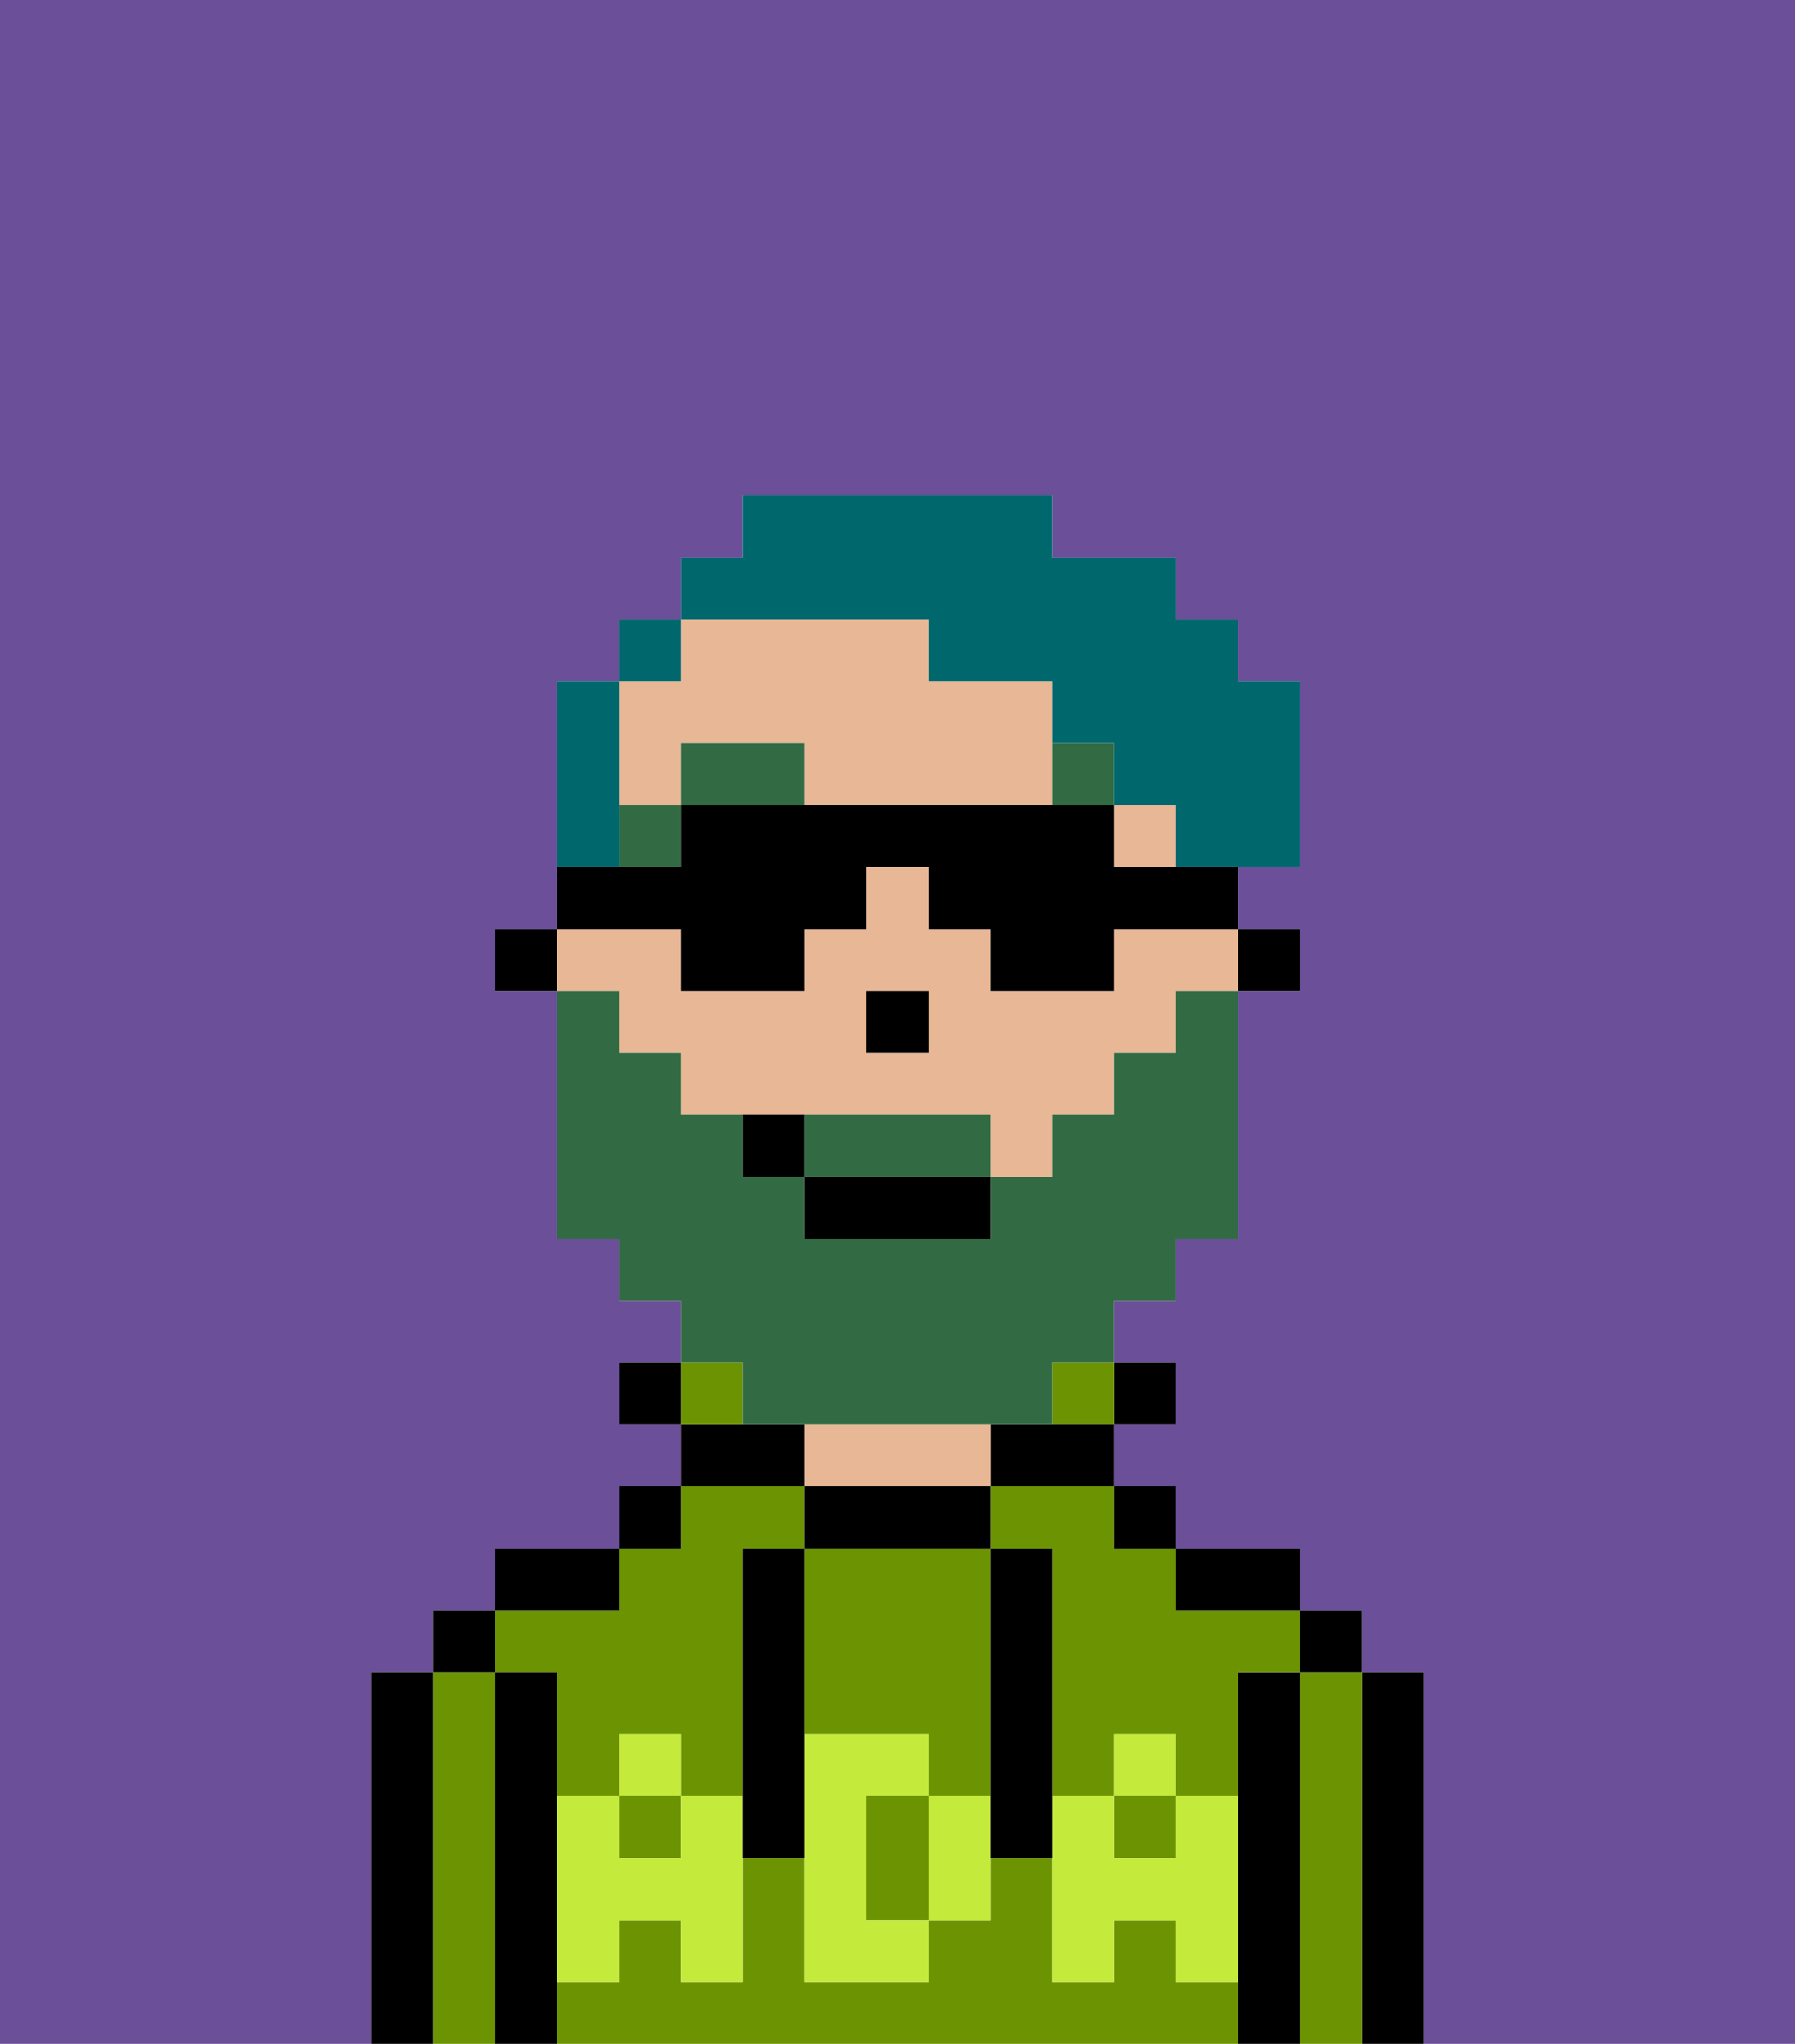 <svg xmlns="http://www.w3.org/2000/svg" viewBox="0 0 29 33"><defs><style>polygon,rect,path{shape-rendering:crispedges;}.qa225-1{fill:#6b4f99;}.qa225-2{fill:#000000;}.qa225-3{fill:#6c9302;}.qa225-4{fill:#e8b795;}.qa225-5{fill:#c4ea3b;}.qa225-6{fill:#326b43;}.qa225-7{fill:#326b43;}.qa225-8{fill:#00686d;}</style></defs><rect class="qa225-1" x="19" y="16" width="1"/><path class="qa225-1" d="M6,27H7V26H8V25h2V24h1V23H10V22h1V21H10V20H9V16H8V15H9v1h1v1h0V16H9V11h1V10h1V9h1V8h5V9h2v1h1v1h1v3H20v1h1v1H20v4H19v1H18v1h1v1H18v1h1v1h2v1h1v1h1v6h6V0H0V33H6V27Z"/><rect class="qa225-1" x="11" y="10" height="1"/><rect class="qa225-1" x="14" y="17" width="1"/><rect class="qa225-1" x="14" y="16" width="1"/><path class="qa225-2" d="M23,27H22v6h1V27Z"/><path class="qa225-3" d="M22,27H21v6h1V27Z"/><rect class="qa225-2" x="21" y="26" width="1" height="1"/><path class="qa225-2" d="M21,27H20v6h1V27Z"/><path class="qa225-3" d="M16,25h1v4h1V28h1v1h1V27h1V26H19V25H18V24H16Z"/><rect class="qa225-3" x="18" y="29" width="1" height="1"/><path class="qa225-3" d="M9,27v2h1V28h1v1h1V25h1V24H11v1H10v1H8v1Z"/><rect class="qa225-3" x="10" y="29" width="1" height="1"/><path class="qa225-3" d="M19,32V31H18v1H17V30H16v1H15v1H13V30H12v2H11V31H10v1H9v1H20V32Z"/><path class="qa225-2" d="M20,26h1V25H19v1Z"/><rect class="qa225-2" x="18" y="24" width="1" height="1"/><rect class="qa225-2" x="18" y="22" width="1" height="1"/><rect class="qa225-3" x="17" y="22" width="1" height="1"/><path class="qa225-2" d="M16,23v1h2V23H16Z"/><path class="qa225-2" d="M16,25V24H13v1h3Z"/><path class="qa225-4" d="M16,24V23H13v1h3Z"/><path class="qa225-2" d="M13,23H11v1h2Z"/><path class="qa225-3" d="M12,22H11v1h1Z"/><rect class="qa225-2" x="10" y="24" width="1" height="1"/><rect class="qa225-2" x="10" y="22" width="1" height="1"/><path class="qa225-2" d="M10,25H8v1h2Z"/><path class="qa225-2" d="M9,31V27H8v6H9V31Z"/><path class="qa225-3" d="M8,27H7v6H8V27Z"/><rect class="qa225-2" x="7" y="26" width="1" height="1"/><path class="qa225-2" d="M7,32V27H6v6H7Z"/><path class="qa225-3" d="M13,28h2v1h1V25H13v3Z"/><path class="qa225-3" d="M14,29v2h1V29Z"/><path class="qa225-5" d="M19,30H18V29H17v3h1V31h1v1h1V29H19Z"/><rect class="qa225-5" x="18" y="28" width="1" height="1"/><path class="qa225-5" d="M15,29v2h1V29Z"/><path class="qa225-5" d="M14,30V29h1V28H13v4h2V31H14Z"/><path class="qa225-5" d="M11,29v1H10V29H9v3h1V31h1v1h1V29Z"/><rect class="qa225-5" x="10" y="28" width="1" height="1"/><path class="qa225-2" d="M13,27V25H12v5h1V27Z"/><path class="qa225-2" d="M17,28V25H16v5h1V28Z"/><polygon class="qa225-2" points="20 16 21 16 21 15 20 15 20 16 20 16"/><path class="qa225-4" d="M11,18h5v1h1V18h1V17h1V16h1V15H18v1H16V15H15V14H14v1H13v1H11V15H9v1h1v1h1Zm3-1V16h1v1H14Z"/><rect class="qa225-4" x="18" y="13" width="1" height="1"/><path class="qa225-4" d="M18,12H17V11H15V10H11v1H10v2h1V12h2v1h4V12Z"/><rect class="qa225-4" x="11" y="13" height="1"/><path class="qa225-2" d="M12,10H11V9h0v1h1Z"/><rect class="qa225-2" x="8" y="15" width="1" height="1"/><polygon class="qa225-2" points="15 16 14 16 14 17 15 17 15 16"/><rect class="qa225-6" x="10" y="13" width="1" height="1"/><path class="qa225-6" d="M11,12v1h2V12Z"/><rect class="qa225-6" x="17" y="12" width="1" height="1"/><rect class="qa225-6" x="18" y="13" width="1"/><path class="qa225-7" d="M15,18H13v1h3V18Z"/><path class="qa225-7" d="M12,23h5V22h1V21h1V20h1V16H19v1H18v1H17v1H16v1H13V19H12V18H11V17H10V16H9v4h1v1h1v1h1Z"/><rect class="qa225-2" x="13" y="19" width="3" height="1"/><path class="qa225-2" d="M12,18v1h1V18Z"/><path class="qa225-8" d="M10,13V11h1V10H10v1H9v3h1Z"/><path class="qa225-8" d="M12,10h3v1h2v1h1v1h1v1h2V11H20V10H19V9H17V8H12V9H11v1Z"/><path class="qa225-2" d="M11,16h2V15h1V14h1v1h1v1h2V15h2V14H18V13H11v1H9v1h2Z"/></svg>